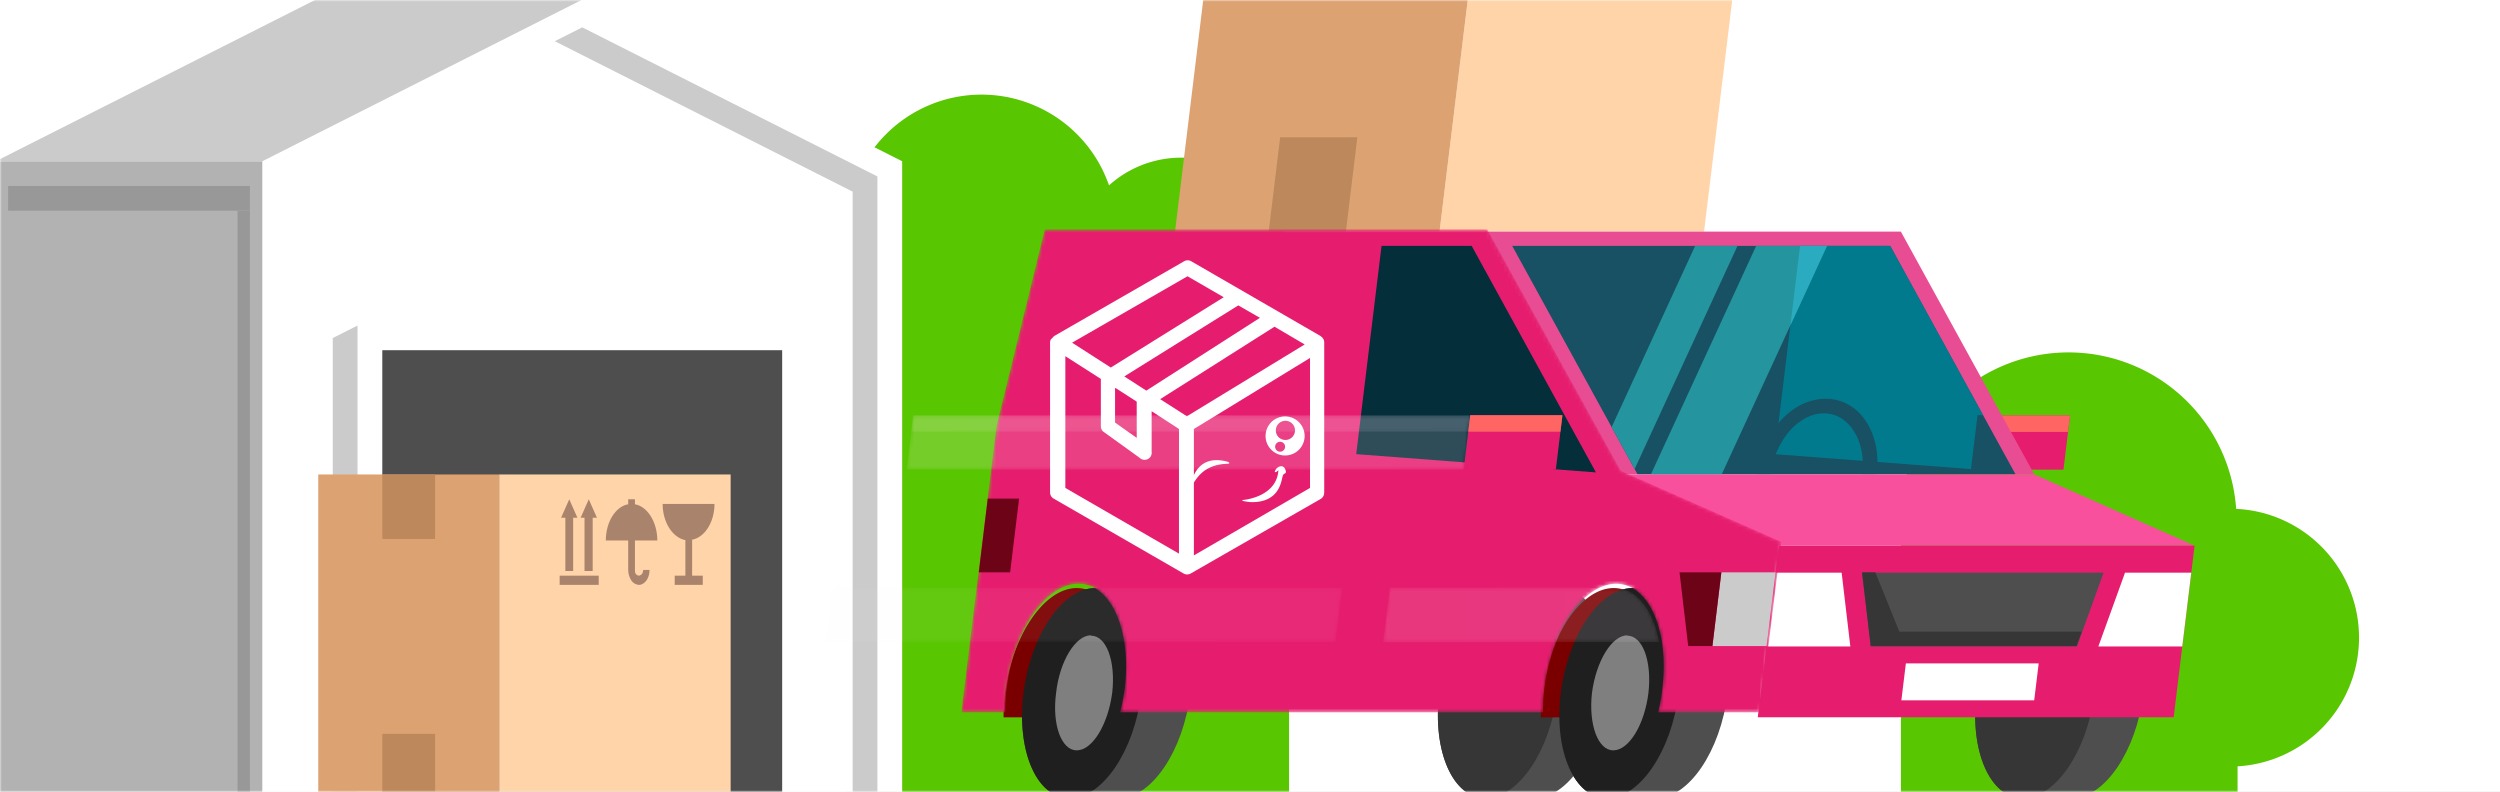 <svg width="704px" height="223px" xmlns="http://www.w3.org/2000/svg" xmlns:xlink="http://www.w3.org/1999/xlink">
  <rect width="100%" height="100%" fill="#808080" stroke="none"/>
  <defs>
    <rect id="a" x="-5.00222086e-12" width="704" height="223"/>
    <path d="M26.5 0L11.2 63 0 154.9h14c0-2.4.1-5 .4-7.6 2.3-18.5 12.5-33.5 22.9-33.5 10.3 0 16.9 15 14.6 33.5a62 62 0 0 1-1.4 7.6H185c0-2.4.1-5 .4-7.6 2.3-18.5 12.5-33.5 22.9-33.5 10.3 0 16.9 15 14.6 33.5-.3 2.6-.8 5.2-1.4 7.6h32.6l6.6-54.7-51-22.7L167.3 0H26.5z" id="c"/>
    <polygon id="e" points="0 287.918 714.933 287.918 714.933 0.35 0 0.35"/>
    <path d="M24.2.6L10.6 56 .7 136.6h12.4c0-2.2.1-4.4.4-6.7 2-16.3 11-29.5 20.2-29.5s15 13.2 13 29.5a54 54 0 0 1-1.3 6.7h119.1c0-2.2.1-4.4.4-6.7 2-16.3 11-29.5 20.2-29.5s15 13.2 13 29.5a54 54 0 0 1-1.2 6.7h28.8l5.9-48-45.2-20-37.6-68H24.2z" id="g"/>
    <path d="M2.2.3h63.2c6.2 0 11 6.2 12.6 15.3H.3L2.2.3z" id="i"/>
    <linearGradient x1="-5.68130169e-07%" y1="50.001%" x2="99.999%" y2="50.001%" id="j">
      <stop stop-color="#FFEFE8" offset="0%"/>
      <stop stop-color="#FFE8FF" offset="100%"/>
    </linearGradient>
    <polygon id="l" points="2.323 0.326 145.93 0.326 144.077 15.568 0.47 15.568"/>
    <linearGradient x1="6.34417611e-05%" y1="50.001%" x2="100%" y2="50.001%" id="m">
      <stop stop-color="#FFEFE8" offset="0%"/>
      <stop stop-color="#FFE8FF" offset="100%"/>
    </linearGradient>
    <polygon id="o" points="2.175 0.26 159.068 0.26 157.216 15.502 0.321 15.502"/>
    <linearGradient x1="0%" y1="50.001%" x2="100%" y2="50.001%" id="p">
      <stop stop-color="#FFEFE8" offset="0%"/>
      <stop stop-color="#FFE8FF" offset="100%"/>
    </linearGradient>
    <polygon id="r" points="1.292 0.26 158.185 0.26 157.623 4.888 0.729 4.888"/>
    <linearGradient x1="-0%" y1="50.006%" x2="100%" y2="50.006%" id="s">
      <stop stop-color="#FFEFE8" offset="0%"/>
      <stop stop-color="#FFE8FF" offset="100%"/>
    </linearGradient>
  </defs>
  <g fill="none" fill-rule="evenodd">
    <mask id="b" fill="#fff">
      <use xlink:href="#a"/>
    </mask>
    <use fill="#FFF" xlink:href="#a"/>
    <g mask="url(#b)">
      <g transform="translate(-86 201)">
        <mask id="d" fill="#fff">
          <use xlink:href="#c"/>
        </mask>
        <path d="M26.5 0L11.2 63 0 154.9h14c0-2.4.1-5 .4-7.6 2.3-18.5 12.5-33.5 22.9-33.5 10.3 0 16.9 15 14.6 33.5a62 62 0 0 1-1.4 7.6H185c0-2.4.1-5 .4-7.6 2.3-18.5 12.5-33.5 22.9-33.5 10.3 0 16.9 15 14.6 33.5-.3 2.6-.8 5.2-1.4 7.6h32.6l6.6-54.7-51-22.7L167.3 0H26.5z" mask="url(#d)"/>
      </g>
    </g>
    <g mask="url(#b)">
      <g transform="translate(-27 -44)">
        <path d="M359.7 88.4a30.3 30.3 0 0 1 30.3 30.3v150.1H265.4V109.2a38 38 0 0 1 73.9-13 30.3 30.3 0 0 1 20.4-7.8M656.7 187.3a47.3 47.3 0 0 0-94.4 6.5v75h94.8v-9a36.3 36.3 0 0 0-.4-72.5" fill="#59C602"/>
        <polygon fill="#FFF" points="100.863 268.827 281.051 268.827 281.051 89.411 190.957 43.902 100.863 89.411"/>
        <mask id="f" fill="#fff">
          <use xlink:href="#e"/>
        </mask>
        <polygon fill="#B2B2B2" mask="url(#f)" points="25.799 268.827 100.863 268.827 100.863 89.411 25.799 89.411"/>
        <polygon fill="#CBCBCB" mask="url(#f)" points="190.956 43.902 115.894 43.902 25.799 89.41 100.863 89.41"/>
        <polygon fill="#4E4E4E" mask="url(#f)" points="134.654 268.827 247.259 268.827 247.259 142.624 134.654 142.624"/>
        <polygon fill="#CBCBCB" mask="url(#f)" points="274.077 93.688 190.956 51.702 183.235 55.603 267.103 97.967 267.103 268.827 274.077 268.827"/>
        <polygon fill="#989898" mask="url(#f)" points="29.287 103.332 97.375 103.332 97.375 96.37 29.287 96.37"/>
        <polygon fill="#989898" mask="url(#f)" points="93.888 268.827 97.375 268.827 97.375 103.332 93.888 103.332"/>
        <polygon fill="#CBCBCB" mask="url(#f)" points="120.706 139.187 120.706 268.827 127.679 268.827 127.679 135.664"/>
        <polygon fill="#FFD4A8" mask="url(#f)" points="167.556 268.827 232.748 268.827 232.748 177.601 167.556 177.601"/>
        <path d="M221.8 196c3.6-.6 6.4-4.9 6.4-10.1h-14.6c0 5.2 2.8 9.5 6.4 10.2v10h-3v2.6h7.9v-2.6h-3v-10zm-37.2 12.7h11v-2.6h-11v2.6zm3.8-3.9v-15h1.2l-2.3-5.2-2.3 5.2h1.2v15h2.2zm5.5 0v-15h1.2l-2.3-5.2-2.3 5.2h1.1v15h2.3zm11.9-18.8c3.5.6 6.3 5 6.3 10.2h-6.3v8.3c0 .4 0 .9.3 1.2.2.2.5.4.8.4.3 0 .6-.2.8-.4.3-.3.4-.8.4-1.2h1.8c0 1.2-.3 2.2-.9 3-.5.7-1.3 1.2-2 1.2-.9 0-1.7-.5-2.2-1.2-.5-.8-.9-1.8-.9-3v-8.3h-6.3c0-5.3 2.8-9.6 6.3-10.2v-1.4h1.9v1.4z" fill="#AA836D" mask="url(#f)"/>
        <polygon fill="#DDA272" mask="url(#f)" points="116.618 268.827 167.556 268.827 167.556 177.601 116.618 177.601"/>
        <polygon fill="#BD885C" mask="url(#f)" points="134.654 195.772 149.521 195.772 149.521 177.601 134.654 177.601"/>
        <polygon fill="#BD885C" mask="url(#f)" points="134.654 268.827 149.521 268.827 149.521 250.657 134.654 250.657"/>
        <polygon fill="#FFD4A8" mask="url(#f)" points="432.372 109.228 506.858 109.228 520.116 0.349 445.631 0.349"/>
        <polygon fill="#DDA272" mask="url(#f)" points="357.887 109.228 432.372 109.228 445.631 0.349 371.145 0.349"/>
        <polygon fill="#BD885C" mask="url(#f)" points="384.259 109.228 405.999 109.228 409.235 82.659 387.494 82.659"/>
        <polygon fill="#E61D6E" mask="url(#f)" points="583.924 160.999 609.931 160.999 608.073 176.25 582.067 176.25"/>
        <polygon fill="#FF6663" mask="url(#f)" points="583.924 160.999 609.931 160.999 609.366 165.631 583.361 165.631"/>
        <path d="M466.3 209.6c9.1 0 15 13.3 13 29.6-2 16.4-11 29.6-20.2 29.6h-13.8c-9.1 0-15-13.2-13-29.6 2-16.3 11-29.6 20.2-29.6h13.8z" fill="#4E4E4E" mask="url(#f)"/>
        <path d="M452.5 209.6c9.2 0 15 13.3 13 29.6-2 16.4-11 29.6-20.2 29.6-9.1 0-15-13.2-13-29.6 2-16.3 11-29.6 20.2-29.6" fill="#353635" mask="url(#f)"/>
        <path d="M617.6 209.6c9.2 0 15 13.3 13 29.6-2 16.4-11 29.6-20.2 29.6h-13.8c-9.1 0-15-13.2-13-29.6 2-16.3 11-29.6 20.2-29.6h13.8z" fill="#4E4E4E" mask="url(#f)"/>
        <path d="M603.8 209.6c9.2 0 15 13.3 13 29.6-2 16.4-11 29.6-20.2 29.6-9.1 0-15-13.2-13-29.6 2-16.3 11-29.6 20.2-29.6" fill="#353635" mask="url(#f)"/>
        <path d="M349.2 209.6c9.1 0 15 13.3 13 29.6-2 16.4-11 29.6-20.2 29.6h-13.8c-9.2 0-15-13.2-13-29.6 2-16.3 11-29.6 20.2-29.6h13.8zM500.5 209.6c9.2 0 15 13.3 13 29.6-2 16.4-11 29.6-20.2 29.6h-13.8c-9.1 0-15-13.2-13-29.6 2-16.3 11-29.6 20.2-29.6h13.8z" fill="#4E4E4E" mask="url(#f)"/>
        <polygon fill="#E84D93" mask="url(#f)" points="445.166 109.228 562.289 109.228 599.856 177.602 482.731 177.602"/>
        <polygon fill="#F9509D" mask="url(#f)" points="482.731 177.603 599.855 177.601 644.994 197.66 527.869 197.66"/>
        <polygon fill="#E61D6E" mask="url(#f)" points="521.986 245.975 639.109 245.975 644.994 197.66 527.868 197.66"/>
        <polygon fill="#FFF" mask="url(#f)" points="526.943 205.264 545.607 205.264 548.054 226.036 524.414 226.036"/>
        <polygon fill="#4E4E4E" mask="url(#f)" points="551.346 205.264 619.382 205.264 611.875 226.036 553.794 226.036"/>
        <polygon fill="#FFF" mask="url(#f)" points="644.067 205.264 625.404 205.264 617.898 226.036 641.538 226.036"/>
        <polygon fill="#FFF" mask="url(#f)" points="562.426 241.205 599.831 241.205 601.098 230.806 563.693 230.806"/>
        <path d="M309.5 246H342c.5-2.2 1-4.4 1.2-6.8 2-16.3-3.8-29.6-13-29.6-9.1 0-18.2 13.3-20.2 29.6-.3 2.4-.4 4.6-.4 6.8M460.9 246h32.3c.5-2.2 1-4.4 1.2-6.8 2-16.3-3.8-29.6-13-29.6-9.1 0-18.2 13.3-20.1 29.6a52 52 0 0 0-.4 6.8" fill="#7A0000" mask="url(#f)"/>
        <path d="M335.4 209.6c9.2 0 15 13.3 13 29.6-2 16.4-11 29.6-20.2 29.6s-15-13.2-13-29.6c2-16.3 11-29.6 20.2-29.6M486.7 209.6c9.2 0 15 13.3 13 29.6-2 16.4-11 29.6-20.2 29.6-9.1 0-15-13.2-13-29.6 2-16.3 11-29.6 20.2-29.6" fill="#1F1F1F" mask="url(#f)"/>
      </g>
      <g transform="translate(270 64)">
        <mask id="h" fill="#fff">
          <use xlink:href="#g"/>
        </mask>
        <path d="M24.2.6L10.6 56 .7 136.6h12.4c0-2.2.1-4.4.4-6.7 2-16.3 11-29.5 20.2-29.5s15 13.2 13 29.5a54 54 0 0 1-1.3 6.7h119.1c0-2.2.1-4.4.4-6.7 2-16.3 11-29.5 20.2-29.5s15 13.2 13 29.5a54 54 0 0 1-1.2 6.7h28.8l5.9-48-45.2-20-37.6-68H24.2z" fill="#E61D6E" mask="url(#h)"/>
      </g>
      <g transform="translate(232 69)">
        <polygon fill="#CBCBCB" points="268.001 92.167 252.737 92.167 250.212 112.929 265.477 112.929"/>
        <polygon fill="#6D0317" points="54.977 71.407 46.15 71.407 43.626 92.168 52.453 92.168"/>
        <path d="M75.2 110c4.4 0 7 7.2 6 16.1-1.2 9-5.6 16.2-10 16.2-4.3 0-7-7.2-5.8-16.2 1-9 5.5-16.2 9.8-16.2M226.2 110c4.4 0 7 7.2 6 16.1-1.1 9-5.5 16.2-9.9 16.2-4.3 0-7-7.2-6-16.2 1.2-9 5.6-16.2 10-16.2" fill="#7F7F7F"/>
        <polygon fill="#6D0317" points="252.737 92.167 240.953 92.167 243.395 112.929 250.213 112.929"/>
        <polygon fill="#175163" points="193.831 0.236 300.28 0.236 335.546 64.519 229.097 64.519"/>
        <polygon fill="#042E39" points="157.04 0.236 182.423 0.236 217.418 64.03 149.909 58.888"/>
        <polygon fill="#027A8E" points="274.898 0.236 300.28 0.236 326.442 47.926 324.865 47.926 323.02 63.096 267.767 58.888"/>
        <polygon fill="#E61D6E" points="182.029 47.926 207.981 47.926 206.128 63.169 180.175 63.169"/>
        <path d="M262.6 64.5c.7-5.7 3.2-11 6.6-14.8 3.5-4 8.1-6.4 12.9-6.4 4.8 0 8.8 2.4 11.4 6.4 2.5 3.8 3.7 9 3 14.8h-4.1c.6-4.8-.4-9.2-2.5-12.3-2-3-4.8-4.8-8.3-4.8-3.4 0-6.8 1.8-9.5 4.8a22.7 22.7 0 0 0-5.4 12.3h-4.1z" fill="#175163"/>
        <polygon fill="#FF6663" points="182.029 47.926 207.981 47.926 207.418 52.555 181.465 52.555"/>
        <polygon fill="#353635" points="354.222 108.875 302.86 108.875 296.095 92.167 292.354 92.167 294.796 112.929 352.759 112.929"/>
        <polygon fill="#24949E" points="221.83 51.275 245.352 0.236 257.281 0.236 228.313 63.092"/>
        <polygon fill="#24949E" points="232.915 64.52 262.54 0.236 282.487 0.236 252.861 64.52"/>
        <polygon fill="#2BABBF" points="274.898 0.236 282.487 0.236 272.178 22.605"/>
        <g transform="translate(157.2 96.2)">
          <mask id="k" fill="#fff">
            <use xlink:href="#i"/>
          </mask>
          <path d="M2.2.3h63.2c6.2 0 11 6.2 12.6 15.3H.3L2.2.3z" fill="url(#j)" opacity="0.358" mask="url(#k)"/>
        </g>
        <g transform="translate(0 96.2)">
          <mask id="n" fill="#fff">
            <use xlink:href="#l"/>
          </mask>
          <polygon fill="url(#m)" opacity="0.246" mask="url(#n)" points="2.323 0.326 145.93 0.326 144.077 15.568 0.47 15.568"/>
        </g>
        <g transform="translate(23 47.7)">
          <mask id="q" fill="#fff">
            <use xlink:href="#o"/>
          </mask>
          <polygon fill="url(#p)" opacity="0.41" mask="url(#q)" points="2.175 0.26 159.068 0.26 157.216 15.502 0.321 15.502"/>
        </g>
        <g opacity="0.124" transform="translate(23.8 47.7)">
          <mask id="t" fill="#fff">
            <use xlink:href="#r"/>
          </mask>
          <polygon fill="url(#s)" mask="url(#t)" points="1.292 0.26 158.185 0.26 157.623 4.888 0.729 4.888"/>
        </g>
        <g fill="#FFF">
          <path d="M104.2 87.3V66.8l.2-.2c2.7-4.4 6.8-4.9 9.2-5 1 0 .5-.5 0-.6-5.6-1.5-8.2 1.2-9.4 3.8v-13l32.7-20v36.6l-32.7 19zM68 31.3l10 6.4V51c0 .7.3 1.3.9 1.7l10 7.2a2 2 0 0 0 3.4-1.7V46.8l7.7 5v35.1L68 68.4V31.3zm34.4-22.5l10.2 5.9-31.8 19.8-10.9-7 32.5-18.7zM84.6 37l32.1-20 6.1 3.5-32 20.5-6.2-4zm-2.4 3.3l5.9 3.8v10.2L82 50v-9.7zm20 7.9l-7.5-4.8L126.9 23l8.5 5-33.3 20.3zM140 25.7L103.5 4.6a2 2 0 0 0-2.1 0l-36.5 21a1.9 1.9 0 0 0-.4.4l-.2.2-.1.1v.1H64l-.1.2-.2.6v42.4a2 2 0 0 0 1 1.8l36.6 21.1a2 2 0 0 0 2 0l36.6-21c.7-.4 1-1.1 1-1.9V27.5a2 2 0 0 0-1-1.8z"/>
          <path d="M127 63.6c-.1.9 1-.2 1-.2-.5 7.7-10 8.4-10 8.4-1 .3 2.2.6 2.2.6 8.3.2 8.6-6.2 9-7.3.2-1.1 1.4-.4.7-2s-2.6-.5-2.8.5M131.2 54.6a2.7 2.7 0 1 1-1.4-5.1 2.7 2.7 0 0 1 1.4 5.1m-2 3.4a1.4 1.4 0 1 1-.7-2.6 1.4 1.4 0 0 1 .7 2.6m6.1-5.2a5.5 5.5 0 1 0-10.6 2.8 5.5 5.5 0 0 0 10.6-2.8"/>
        </g>
      </g>
    </g>
  </g>
</svg>
